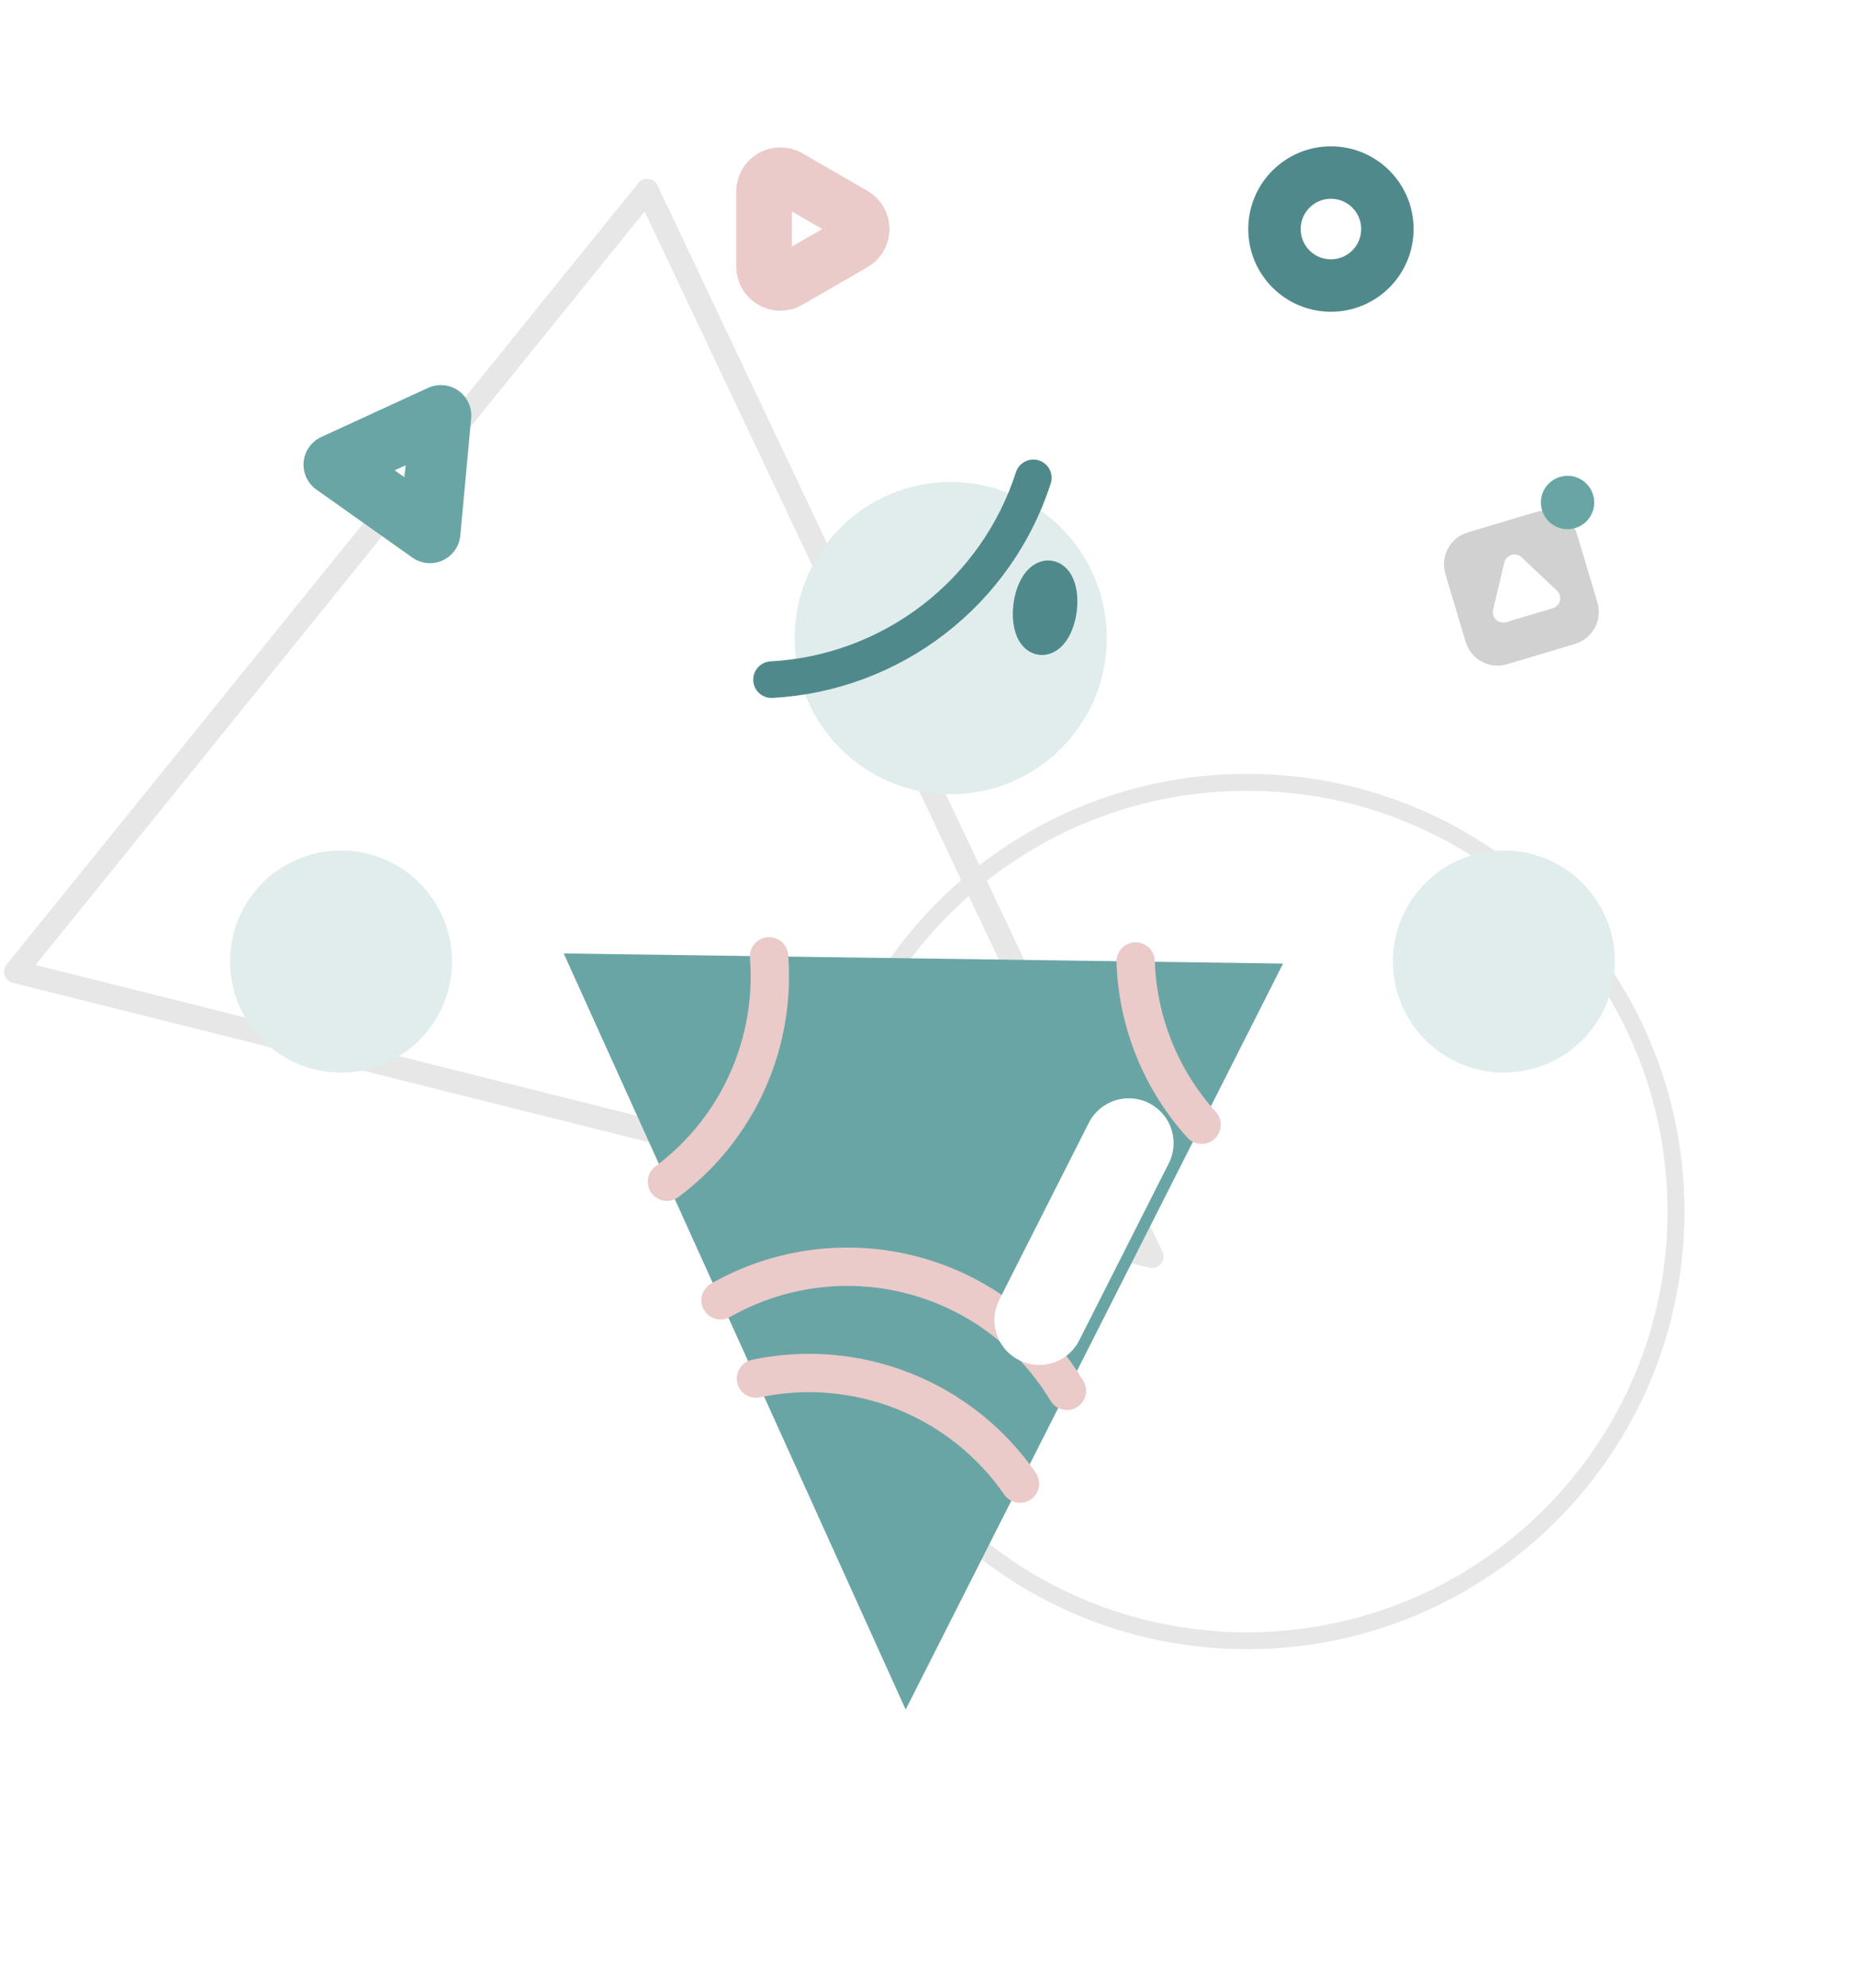 <svg width="240" height="257" viewBox="0 0 240 257" fill="none" xmlns="http://www.w3.org/2000/svg">
<g filter="url(#filter0_d_728_2639)">
<path d="M195.159 68.241C201.966 86.2 186.931 112.158 177.321 133.422C167.71 154.686 163.557 171.183 148.715 186.297C133.873 201.41 108.346 215.166 87.89 208.985C67.435 202.804 51.98 176.566 46.29 148.918C40.599 121.269 44.64 92.2 60.362 72.208C76.083 52.217 103.576 41.285 131.644 40.796C159.711 40.307 188.361 50.284 195.159 68.241Z" fill="white"/>
</g>
<path d="M161.248 212.1C191.886 212.1 216.723 187.259 216.723 156.616C216.723 125.973 191.886 101.132 161.248 101.132C130.61 101.132 105.773 125.973 105.773 156.616C105.773 187.259 130.61 212.1 161.248 212.1Z" stroke="#E7E7E7" stroke-width="2.186" stroke-linecap="round" stroke-linejoin="round"/>
<path d="M83.687 24.591L1.998 125.614L148.987 162.456L83.687 24.591Z" stroke="#E7E7E7" stroke-width="2.95" stroke-linecap="round" stroke-linejoin="round"/>
<path d="M122.937 102.673C134.083 102.673 143.118 93.636 143.118 82.489C143.118 71.342 134.083 62.305 122.937 62.305C111.792 62.305 102.757 71.342 102.757 82.489C102.757 93.636 111.792 102.673 122.937 102.673Z" fill="#E0EDEC"/>
<path d="M133.623 61.772C131.278 69.034 126.786 75.414 120.742 80.072C114.697 84.729 107.383 87.445 99.764 87.861" stroke="#4F898B" stroke-width="4.729" stroke-linecap="round" stroke-linejoin="round"/>
<path d="M136.88 78.796C137.155 76.731 136.605 74.947 135.643 74.823C134.681 74.7 133.678 76.264 133.403 78.329C133.128 80.394 133.678 82.178 134.64 82.302C135.602 82.425 136.605 80.861 136.88 78.796Z" stroke="#4F898B" stroke-width="4.729" stroke-linecap="round" stroke-linejoin="round"/>
<path d="M172.103 36.911C176.136 36.911 179.404 33.642 179.404 29.609C179.404 25.576 176.136 22.306 172.103 22.306C168.071 22.306 164.802 25.576 164.802 29.609C164.802 33.642 168.071 36.911 172.103 36.911Z" stroke="#4F898B" stroke-width="6.779" stroke-linecap="round" stroke-linejoin="round"/>
<path d="M57.003 53.719L43.187 60.073L55.598 68.863L57.003 53.719Z" stroke="#6AA5A6" stroke-width="7.879" stroke-linecap="round" stroke-linejoin="round"/>
<path d="M198.574 66.201L189.795 68.825C187.514 69.507 186.218 71.909 186.899 74.19L189.523 82.97C190.205 85.252 192.606 86.548 194.887 85.866L203.666 83.242C205.947 82.56 207.243 80.158 206.562 77.877L203.938 69.097C203.256 66.816 200.855 65.519 198.574 66.201Z" fill="#D1D1D1"/>
<path d="M202.702 68.409C204.607 68.409 206.152 66.864 206.152 64.958C206.152 63.053 204.607 61.508 202.702 61.508C200.797 61.508 199.252 63.053 199.252 64.958C199.252 66.864 200.797 68.409 202.702 68.409Z" fill="#6AA5A6"/>
<path d="M194.525 72.723L193.076 78.824C193.022 79.054 193.029 79.295 193.097 79.521C193.165 79.748 193.292 79.953 193.464 80.115C193.636 80.277 193.847 80.391 194.077 80.446C194.308 80.501 194.548 80.494 194.775 80.427L200.781 78.631C201.009 78.565 201.216 78.44 201.38 78.269C201.544 78.097 201.66 77.885 201.716 77.654C201.772 77.423 201.765 77.182 201.698 76.954C201.63 76.726 201.504 76.521 201.331 76.358L196.773 72.055C196.601 71.89 196.389 71.773 196.157 71.717C195.926 71.661 195.683 71.667 195.455 71.735C195.226 71.803 195.02 71.93 194.857 72.104C194.693 72.277 194.579 72.491 194.525 72.723Z" fill="white"/>
<path d="M98.801 24.739V34.472C98.801 34.841 98.898 35.202 99.082 35.521C99.266 35.84 99.53 36.105 99.849 36.289C100.168 36.473 100.529 36.57 100.897 36.57C101.265 36.57 101.627 36.474 101.946 36.29L110.377 31.418C110.695 31.234 110.96 30.97 111.144 30.651C111.328 30.332 111.425 29.971 111.425 29.603C111.425 29.235 111.328 28.874 111.144 28.555C110.96 28.237 110.695 27.972 110.377 27.789L101.946 22.925C101.627 22.741 101.266 22.645 100.898 22.645C100.53 22.645 100.169 22.741 99.85 22.925C99.531 23.109 99.267 23.373 99.083 23.692C98.898 24.01 98.801 24.372 98.801 24.739V24.739Z" stroke="#EBCACA" stroke-width="7.193" stroke-linecap="round" stroke-linejoin="round"/>
<path fill-rule="evenodd" clip-rule="evenodd" d="M180.114 124.297C180.114 121.458 180.956 118.682 182.533 116.322C184.11 113.961 186.352 112.121 188.974 111.035C191.597 109.948 194.483 109.664 197.267 110.218C200.051 110.772 202.608 112.139 204.616 114.146C206.623 116.154 207.99 118.712 208.544 121.496C209.097 124.281 208.813 127.167 207.727 129.79C206.641 132.413 204.801 134.655 202.441 136.232C200.08 137.81 197.305 138.652 194.467 138.652C190.66 138.652 187.01 137.139 184.318 134.447C181.626 131.755 180.114 128.104 180.114 124.297V124.297Z" fill="#E0EDEC"/>
<path fill-rule="evenodd" clip-rule="evenodd" d="M29.743 124.297C29.743 121.458 30.585 118.682 32.162 116.322C33.739 113.961 35.981 112.121 38.603 111.035C41.226 109.948 44.112 109.664 46.896 110.218C49.68 110.772 52.237 112.139 54.245 114.146C56.252 116.154 57.619 118.712 58.172 121.496C58.726 124.281 58.442 127.167 57.356 129.79C56.269 132.413 54.43 134.655 52.07 136.232C49.709 137.81 46.934 138.652 44.096 138.652C42.211 138.652 40.345 138.28 38.603 137.559C36.862 136.838 35.28 135.78 33.947 134.447C31.255 131.755 29.743 128.104 29.743 124.297Z" fill="#E0EDEC"/>
<path d="M72.894 123.255L117.112 221L165.913 124.564L72.894 123.255Z" fill="#6AA5A6"/>
<path d="M99.447 123.629C99.513 124.481 99.546 125.345 99.546 126.213C99.552 131.37 98.351 136.456 96.041 141.065C93.731 145.675 90.375 149.681 86.241 152.762" stroke="#EBCACA" stroke-width="4.957" stroke-linecap="round" stroke-linejoin="round"/>
<path d="M97.754 178.208C104.15 176.855 110.802 177.423 116.877 179.84C122.951 182.257 128.175 186.416 131.894 191.793" stroke="#EBCACA" stroke-width="4.957" stroke-linecap="round" stroke-linejoin="round"/>
<path d="M93.174 168.095C100.69 163.814 109.582 162.641 117.951 164.828C126.321 167.014 133.503 172.386 137.966 179.797" stroke="#EBCACA" stroke-width="4.957" stroke-linecap="round" stroke-linejoin="round"/>
<path d="M155.373 145.396C150.122 139.594 147.102 132.116 146.852 124.294" stroke="#EBCACA" stroke-width="4.957" stroke-linecap="round" stroke-linejoin="round"/>
<path d="M134.384 170.652L145.96 147.777" stroke="white" stroke-width="11.593" stroke-linecap="round" stroke-linejoin="round"/>
<defs>
<filter id="filter0_d_728_2639" x="0.984" y="0.779" width="238.746" height="255.435" filterUnits="userSpaceOnUse" color-interpolation-filters="sRGB">
<feFlood flood-opacity="0" result="BackgroundImageFix"/>
<feColorMatrix in="SourceAlpha" type="matrix" values="0 0 0 0 0 0 0 0 0 0 0 0 0 0 0 0 0 0 127 0" result="hardAlpha"/>
<feOffset dy="2.857"/>
<feGaussianBlur stdDeviation="21.429"/>
<feComposite in2="hardAlpha" operator="out"/>
<feColorMatrix type="matrix" values="0 0 0 0 0.416 0 0 0 0 0.647 0 0 0 0 0.651 0 0 0 0.25 0"/>
<feBlend mode="normal" in2="BackgroundImageFix" result="effect1_dropShadow_728_2639"/>
<feBlend mode="normal" in="SourceGraphic" in2="effect1_dropShadow_728_2639" result="shape"/>
</filter>
</defs>
</svg>
